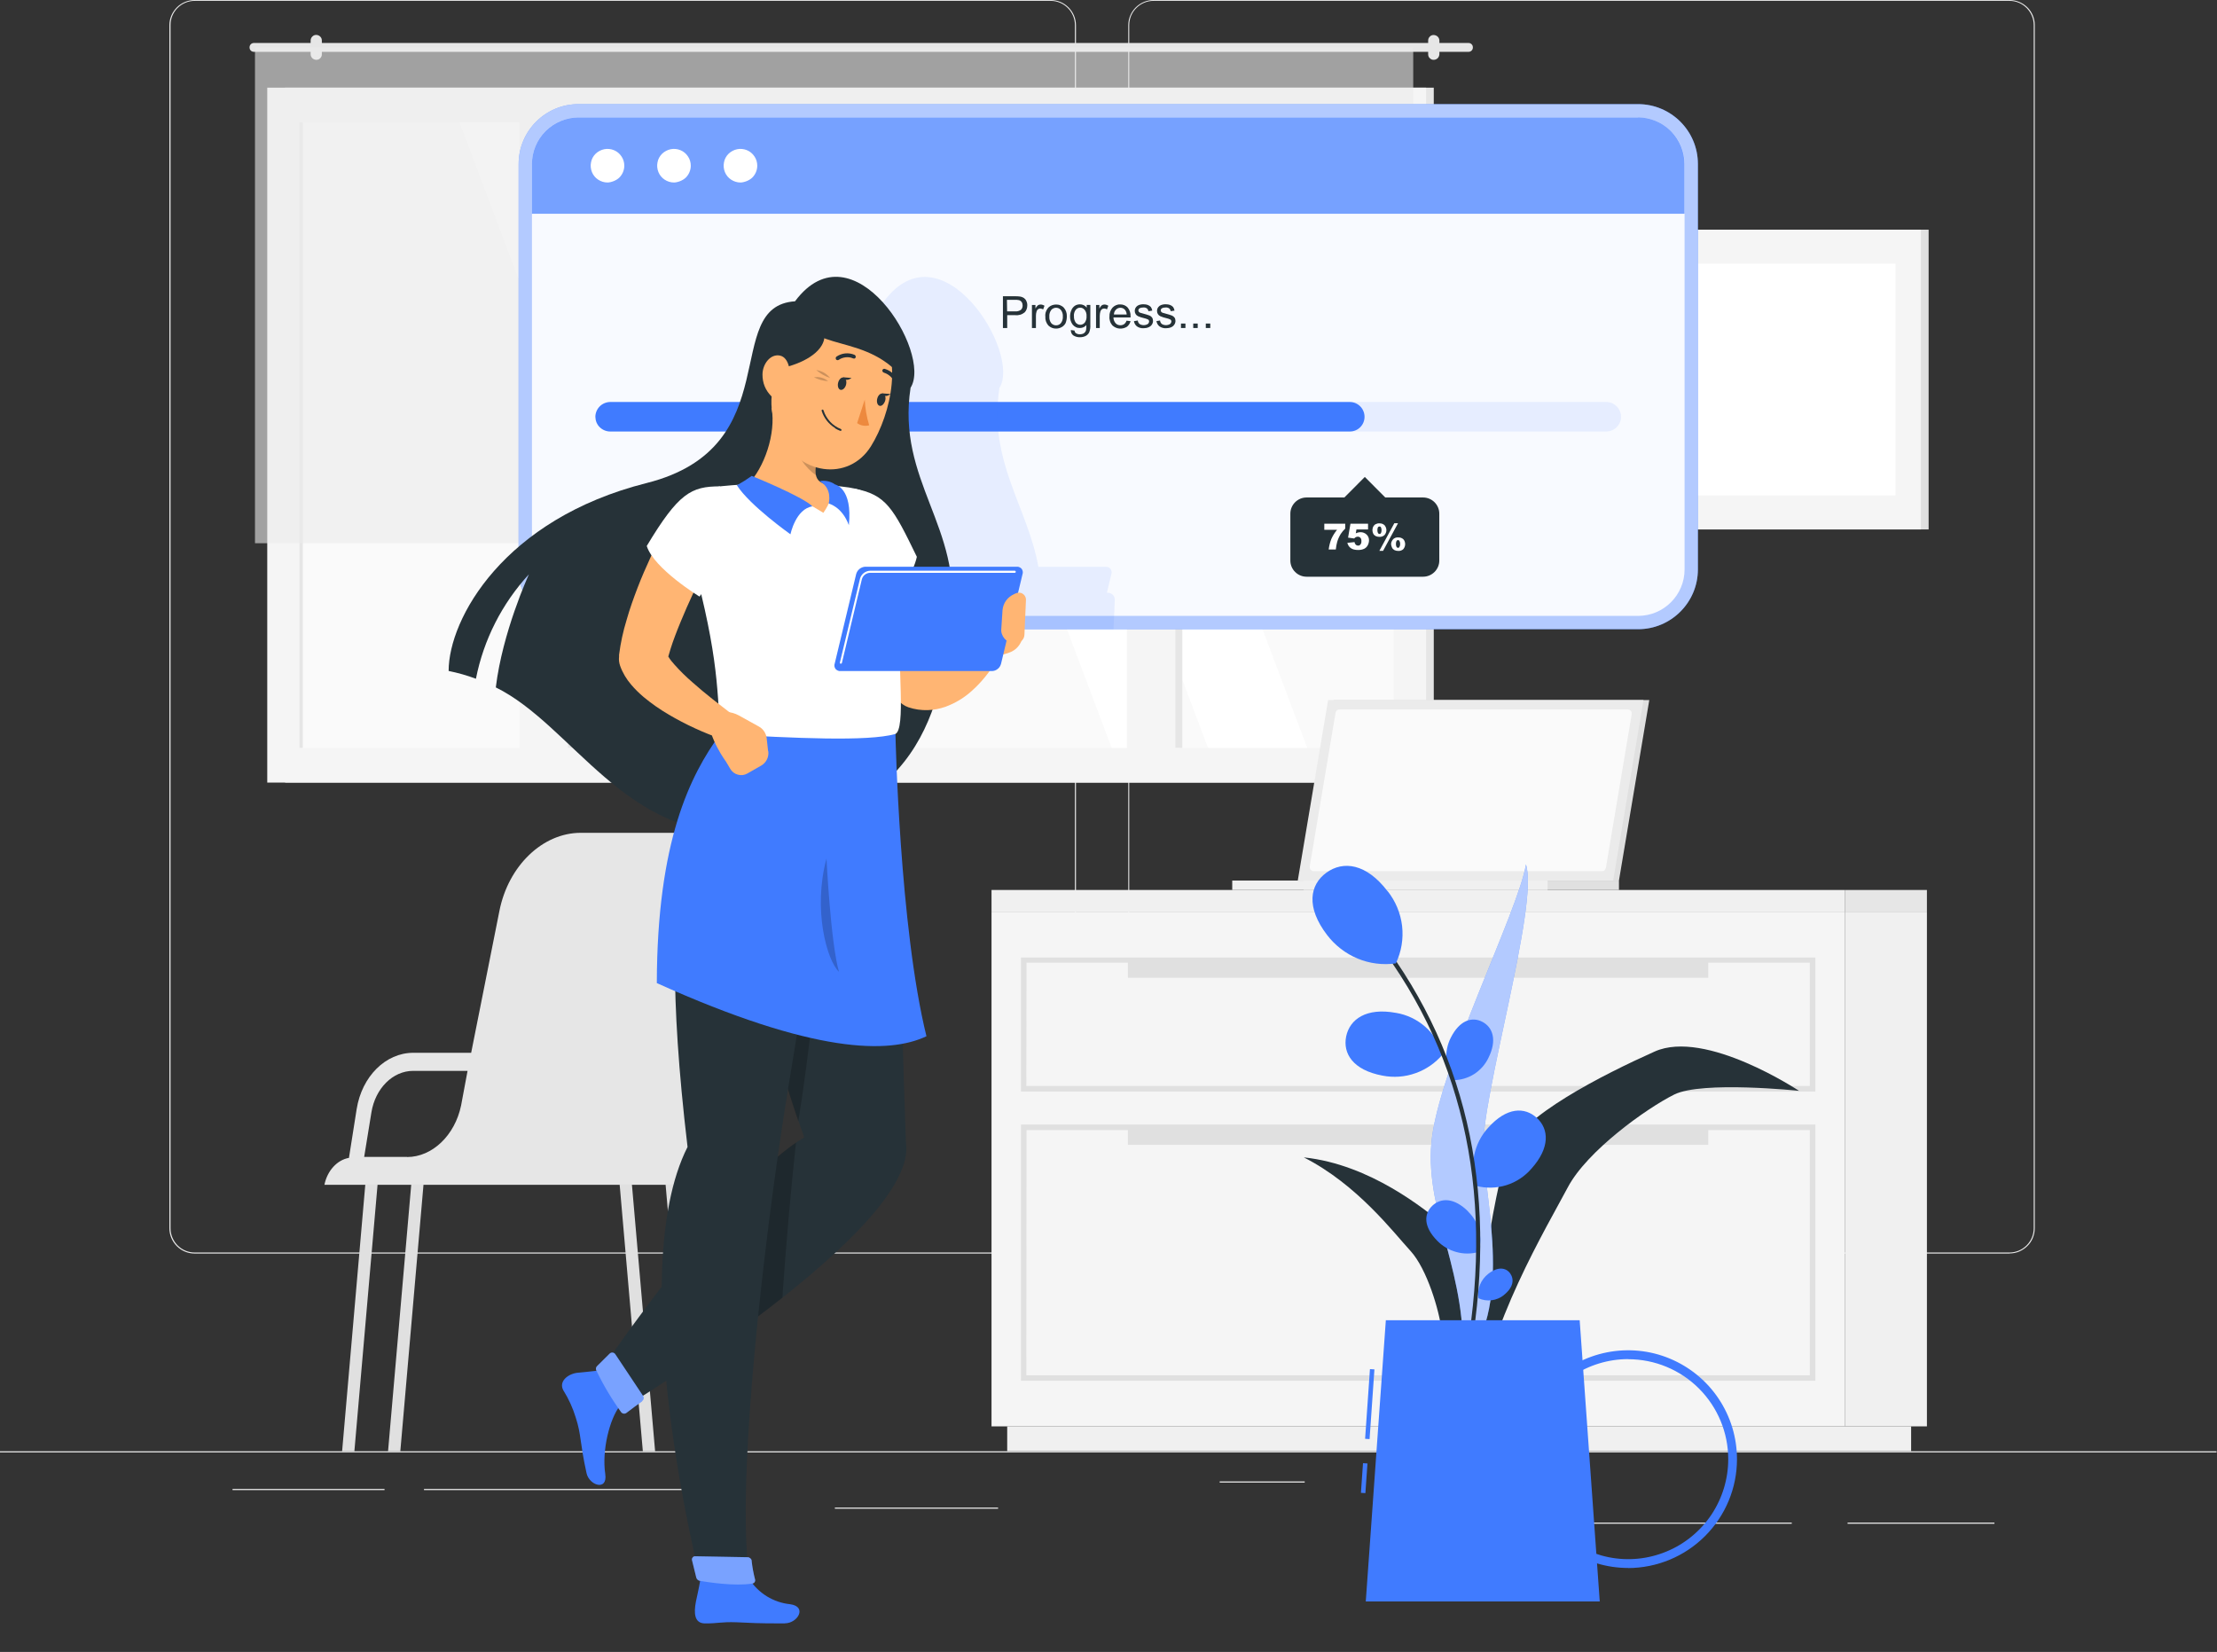 <?xml version="1.0" encoding="UTF-8"?>
<svg xmlns="http://www.w3.org/2000/svg" version="1.1" viewBox="0 0 2331 1737">
  <rect x="0" y="0" width="2331" height="1737" fill="#333333" stroke="none"/>
  <defs>
    <style>
      .cls-1 {
        fill: #e0e0e0;
      }

      .cls-2, .cls-3, .cls-4 {
        fill: #407bff;
      }

      .cls-5 {
        opacity: .2;
      }

      .cls-5, .cls-3, .cls-4, .cls-6, .cls-7, .cls-8, .cls-9 {
        isolation: isolate;
      }

      .cls-10 {
        fill: #e6e6e6;
      }

      .cls-11 {
        fill: #ffb573;
      }

      .cls-12, .cls-6 {
        fill: #ebebeb;
      }

      .cls-13 {
        fill: #ed893e;
      }

      .cls-14 {
        fill: #263238;
      }

      .cls-3 {
        opacity: .1;
      }

      .cls-4 {
        opacity: .7;
      }

      .cls-15, .cls-7, .cls-8, .cls-9 {
        fill: #fff;
      }

      .cls-16 {
        fill: #f0f0f0;
      }

      .cls-17 {
        fill: #fafafa;
      }

      .cls-6, .cls-9 {
        opacity: .6;
      }

      .cls-18 {
        fill: #f5f5f5;
      }

      .cls-7 {
        opacity: .9;
      }

      .cls-8 {
        opacity: .3;
      }
    </style>
  </defs>
  <!-- Generator: Adobe Illustrator 28.7.0, SVG Export Plug-In . SVG Version: 1.2.0 Build 136)  -->
  <g>
    <g id="Layer_1">
      <g id="background-complete">
        <path id="Vector" class="cls-12" d="M2330.5,1526H0v1.2h2330.5v-1.2Z"/>
        <path id="Vector_2" class="cls-12" d="M2097,1601h-154.4v1.2h154.4v-1.2Z"/>
        <path id="Vector_3" class="cls-12" d="M1883.9,1601h-330.1v1.2h330.1v-1.2Z"/>
        <path id="Vector_4" class="cls-12" d="M1371.8,1557.7h-89.4v1.2h89.4v-1.2Z"/>
        <path id="Vector_5" class="cls-12" d="M404.3,1565.6h-159.8v1.2h159.8v-1.2Z"/>
        <path id="Vector_6" class="cls-12" d="M736.4,1565.6h-290.6v1.2h290.6v-1.2Z"/>
        <path id="Vector_7" class="cls-12" d="M1049.4,1585.2h-171.6v1.2h171.6v-1.2Z"/>
        <path id="Vector_8" class="cls-12" d="M1104.6,1318.1H204.7c-7.1,0-13.8-2.8-18.8-7.8s-7.8-11.8-7.8-18.8V26.4c0-7,2.9-13.7,7.9-18.7C190.9,2.8,197.7,0,204.7,0h900c7.1,0,13.8,2.8,18.8,7.8,5,5,7.8,11.8,7.8,18.8v1264.9c0,3.5-.7,7-2,10.2-1.3,3.2-3.3,6.2-5.8,8.6-2.5,2.5-5.4,4.4-8.6,5.8-3.2,1.3-6.7,2-10.2,2ZM204.7.9c-6.7,0-13.2,2.7-18,7.5-4.8,4.8-7.4,11.2-7.4,18v1265.1c0,6.7,2.7,13.2,7.4,18,4.8,4.8,11.2,7.5,18,7.5h900c6.8,0,13.2-2.7,18-7.5s7.5-11.2,7.5-18V26.4c0-6.7-2.7-13.2-7.5-18-4.8-4.8-11.2-7.5-18-7.5H204.7Z"/>
        <path id="Vector_9" class="cls-12" d="M2112.9,1318.1h-900c-7,0-13.8-2.8-18.8-7.8s-7.8-11.7-7.8-18.8V26.4c0-7,2.9-13.7,7.9-18.7,5-4.9,11.7-7.7,18.7-7.7h900c7,0,13.7,2.8,18.7,7.7,5,4.9,7.8,11.6,7.8,18.6v1265.1c0,3.5-.7,6.9-2,10.2-1.3,3.2-3.3,6.2-5.8,8.6-2.5,2.5-5.4,4.4-8.6,5.8-3.2,1.3-6.7,2-10.2,2ZM1212.8.9c-6.7,0-13.2,2.7-18,7.5-4.8,4.8-7.5,11.2-7.5,18v1265.1c0,6.7,2.7,13.2,7.5,18,4.8,4.8,11.2,7.5,18,7.5h900c6.7,0,13.2-2.7,18-7.5s7.5-11.2,7.5-18V26.4c0-6.7-2.7-13.2-7.5-18-4.8-4.8-11.2-7.5-18-7.5h-900Z"/>
        <path id="Vector_10" class="cls-10" d="M1507.5,92.2H299.8v730.7h1207.7V92.2Z"/>
        <path id="Vector_11" class="cls-18" d="M1499.3,92.2H281v730.7h1218.4V92.2Z"/>
        <path id="Vector_12" class="cls-17" d="M1465.4,128.7H314.8v657.7h1150.7V128.7Z"/>
        <path id="Vector_13" class="cls-15" d="M1374.4,786.3l-247.7-657.6h-104.3l247.7,657.6h104.3Z"/>
        <path id="Vector_14" class="cls-15" d="M1240.6,786.3l-247.8-657.6h-71.8l247.8,657.6h71.8Z"/>
        <path id="Vector_15" class="cls-15" d="M802.8,786.3l-247.8-657.6h-71.8l247.7,657.6h71.9Z"/>
        <path id="Vector_16" class="cls-10" d="M604.5,128.7h-40.4v657.7h40.4V128.7Z"/>
        <path id="Vector_17" class="cls-10" d="M1243.1,128.7h-40.4v657.7h40.4V128.7Z"/>
        <path id="Vector_18" class="cls-18" d="M597.2,101.6h-51v708h51V101.6Z"/>
        <path id="Vector_19" class="cls-18" d="M1235.8,101.5h-51v708h51V101.5Z"/>
        <path id="Vector_20" class="cls-10" d="M318.4,128.7h-3.6v657.7h3.6V128.7Z"/>
        <path id="Vector_21" class="cls-10" d="M1544.1,45.2H266.9c-2.5,0-4.5,2-4.5,4.5v.3c0,2.5,2,4.5,4.5,4.5h1277.2c2.5,0,4.5-2,4.5-4.5v-.3c0-2.5-2-4.5-4.5-4.5Z"/>
        <path id="Vector_22" class="cls-10" d="M1507.5,62.9c1.6,0,3-.7,4.1-1.7,1.1-1.1,1.7-2.6,1.8-4.1v-14.3c0-1.6-.6-3.1-1.7-4.2-1.1-1.1-2.6-1.7-4.2-1.8-.8,0-1.5.1-2.3.4-.7.3-1.4.7-1.9,1.3-.5.5-1,1.2-1.3,1.9-.3.7-.4,1.5-.4,2.3v14.3c0,.8.1,1.5.4,2.3.3.7.7,1.4,1.3,1.9.6.5,1.2,1,1.9,1.3.7.3,1.5.4,2.3.4h0Z"/>
        <path id="Vector_23" class="cls-10" d="M332.5,62.9c.8,0,1.5-.1,2.3-.4.7-.3,1.4-.7,1.9-1.3.5-.5,1-1.2,1.3-1.9.3-.7.4-1.5.4-2.3v-14.3c0-.8-.1-1.5-.4-2.3-.3-.7-.7-1.4-1.3-1.9-.5-.6-1.2-1-1.9-1.3s-1.5-.5-2.3-.5c-1.6,0-3.1.6-4.2,1.8-1.1,1.1-1.7,2.6-1.7,4.2v14.3c0,1.5.6,3,1.7,4.1,1.1,1.1,2.6,1.7,4.1,1.8Z"/>
        <path id="Vector_24" class="cls-6" d="M1485.9,49.8H268.1v521.4h1217.8V49.8Z"/>
        <path id="Vector_25" class="cls-1" d="M2027.8,241.5h-308.3v315.2h308.3V241.5Z"/>
        <path id="Vector_26" class="cls-18" d="M2019.7,241.5h-318.8v315.2h318.8V241.5Z"/>
        <path id="Vector_27" class="cls-15" d="M1993,277.2h-265.3v243.7h265.3v-243.7Z"/>
        <path id="Vector_28" class="cls-16" d="M2026,958.6h-86.3v541.2h86.3v-541.2Z"/>
        <path id="Vector_29" class="cls-16" d="M2009.4,1499.8h-950.4v26.1h950.4v-26.1Z"/>
        <path id="Vector_30" class="cls-18" d="M1939.7,958.6h-897.2v541.2h897.2v-541.2Z"/>
        <path id="Vector_31" class="cls-10" d="M2026,935.8h-86.3v22.8h86.3v-22.8Z"/>
        <path id="Vector_32" class="cls-16" d="M1939.7,935.8h-897.2v22.8h897.2v-22.8Z"/>
        <path id="Vector_33" class="cls-1" d="M1908.7,1147.8h-835.2v-141h835.2v141ZM1079.1,1141.9h823.8v-129.6h-823.6l-.2,129.6Z"/>
        <path id="Vector_34" class="cls-1" d="M1908.7,1451.9h-835.2v-269.5h835.2v269.5ZM1079.1,1446.1h823.8v-257.8h-823.6l-.2,257.8Z"/>
        <path id="Vector_35" class="cls-1" d="M1796.1,1009.5h-610.2v18.6h610.2v-18.6Z"/>
        <path id="Vector_36" class="cls-1" d="M1796.1,1185.3h-610.2v18.5h610.2v-18.5Z"/>
        <path id="Vector_37" class="cls-1" d="M1702.2,925.9h-331.6v9.9h331.6v-9.9Z"/>
        <path id="Vector_38" class="cls-1" d="M1702.2,925.9h-331.6l31.9-189.8h331.6l-31.9,189.8Z"/>
        <path id="Vector_39" class="cls-12" d="M1696.1,925.9h-331.6l31.9-189.8h331.6l-31.9,189.8Z"/>
        <path id="Vector_40" class="cls-17" d="M1377.1,911l27.1-161.4c.2-1,.7-1.9,1.4-2.6.8-.7,1.8-1,2.8-1h303c.6,0,1.1,0,1.6.3.5.2,1,.5,1.4.9.4.4.7.8.9,1.4.2.5.3,1.1.3,1.6,0,.3,0,.5,0,.8l-27.1,161.4c-.2,1-.7,1.9-1.4,2.6-.8.7-1.7,1-2.8,1h-303c-.6,0-1.1,0-1.6-.3s-1-.5-1.4-.9c-.4-.4-.7-.8-.9-1.4-.2-.5-.3-1.1-.3-1.6,0-.3,0-.5,0-.8Z"/>
        <path id="Vector_41" class="cls-16" d="M1627.2,925.9h-331.6v9.9h331.6v-9.9Z"/>
        <path id="Vector_42" class="cls-10" d="M788,875.7h-177.4c-40,0-76.1,34.6-85.5,82.1l-29.7,149.2h-60.9c-29,0-54,24.8-59.5,59.2l-8.1,51.3c-12.3,2.1-22.8,13.4-25.8,28.3h366.4c39.9,0,76-34.6,85.4-82l42.6-214.4c7.5-38.6-15.1-73.7-47.4-73.7ZM428,1216.5h-45.1l7.6-46.8c4.1-25.3,22.5-43.7,43.9-43.7h57.2l-6.8,36.4c-6.5,31.4-30.3,54.2-56.8,54.2Z"/>
        <path id="Vector_43" class="cls-1" d="M699.8,1245.4h12.9l24.4,280.6h-12.9l-24.4-280.6Z"/>
        <path id="Vector_44" class="cls-1" d="M651.5,1245.4h12.9l24.4,280.6h-12.9l-24.4-280.6Z"/>
        <path id="Vector_45" class="cls-1" d="M397,1245.4h-12.9l-24.4,280.6h12.9l24.4-280.6Z"/>
        <path id="Vector_46" class="cls-1" d="M445.3,1245.4h-12.9l-24.4,280.6h12.9l24.4-280.6Z"/>
      </g>
      <g id="progress-indicator">
        <path id="Vector_47" class="cls-2" d="M1722.3,109.5H608.2c-34.7,0-62.9,28.2-62.9,62.9v426.3c0,34.7,28.2,62.9,62.9,62.9h1114.1c34.7,0,62.9-28.2,62.9-62.9V172.4c0-34.7-28.2-62.9-62.9-62.9Z"/>
        <path id="Vector_48" class="cls-9" d="M1722.3,109.5H608.2c-34.7,0-62.9,28.2-62.9,62.9v426.3c0,34.7,28.2,62.9,62.9,62.9h1114.1c34.7,0,62.9-28.2,62.9-62.9V172.4c0-34.7-28.2-62.9-62.9-62.9Z"/>
        <path id="Vector_49" class="cls-7" d="M1722.3,123.5H608.2c-27,0-48.9,21.9-48.9,48.9v426.3c0,27,21.9,48.9,48.9,48.9h1114.1c27,0,48.9-21.9,48.9-48.9V172.4c0-27-21.9-48.9-48.9-48.9Z"/>
        <path id="Vector_50" class="cls-14" d="M1054.5,344.9v-33.4h12.8c1.7,0,3.4,0,5.1.3,1.5.2,2.9.8,4.1,1.5,1.1.8,2.1,1.9,2.6,3.2.7,1.4,1.1,3,1,4.7,0,2.7-.9,5.3-2.7,7.2-1.4,1.1-2.9,2-4.6,2.5-1.7.5-3.5.7-5.2.5h-8.6v13.5h-4.6ZM1058.9,327.4h8.4c2.2.2,4.3-.4,6.1-1.6.6-.6,1.1-1.3,1.4-2.1.3-.8.4-1.7.4-2.5,0-1.3-.3-2.5-1-3.6-.7-1-1.7-1.7-2.8-2-1.4-.3-2.8-.4-4.2-.3h-8.5l.2,12.1Z"/>
        <path id="Vector_51" class="cls-14" d="M1085,344.9v-24.2h3.7v3.7c.6-1.3,1.5-2.5,2.6-3.4.8-.5,1.7-.8,2.7-.8,1.5,0,3,.5,4.2,1.3l-1.4,3.8c-.9-.5-2-.8-3-.9-.9,0-1.7.3-2.4.8-.8.6-1.3,1.3-1.5,2.2-.5,1.5-.7,3.1-.7,4.7v12.8h-4.1Z"/>
        <path id="Vector_52" class="cls-14" d="M1099.1,332.9c-.2-1.8,0-3.7.7-5.4.6-1.7,1.7-3.3,3-4.6,2.1-1.8,4.8-2.7,7.6-2.7,1.5,0,3,.2,4.4.8,1.4.6,2.7,1.4,3.7,2.5,2.2,2.5,3.3,5.7,3.2,9,0,2.5-.4,5-1.4,7.4-.9,1.7-2.4,3.2-4.1,4.1-1.8,1-3.8,1.5-5.8,1.5-1.5,0-3-.2-4.4-.8-1.4-.6-2.7-1.4-3.8-2.5-2.2-2.6-3.4-6-3.1-9.4ZM1103.3,332.9c-.2,2.5.5,4.9,2,6.9.6.7,1.4,1.3,2.3,1.7.9.4,1.8.6,2.8.6,1,0,1.9-.2,2.8-.6s1.7-1,2.3-1.8c1.5-2,2.2-4.5,2-7,.2-2.4-.6-4.9-2.1-6.8-.6-.7-1.4-1.3-2.2-1.7-.9-.4-1.8-.6-2.8-.6-1,0-1.9.2-2.8.6-.9.4-1.7,1-2.3,1.7-1.5,2-2.2,4.5-2,6.9Z"/>
        <path id="Vector_53" class="cls-14" d="M1125.8,347l4,.6c0,.5.2,1,.4,1.5.2.5.6.9,1,1.2,1.2.8,2.7,1.3,4.2,1.2,1.5,0,3.1-.3,4.4-1.2,1-.8,1.8-1.9,2.1-3.2.3-1.7.4-3.5.3-5.3-.8,1-1.8,1.8-3,2.3-1.2.5-2.4.8-3.7.8-1.5,0-3-.2-4.3-.9-1.3-.6-2.5-1.6-3.4-2.7-1.8-2.5-2.8-5.5-2.7-8.6,0-2.2.4-4.4,1.3-6.4.7-1.9,2-3.5,3.6-4.7,1.6-1.1,3.6-1.6,5.5-1.6,1.4,0,2.7.3,4,.9,1.2.6,2.3,1.5,3.1,2.6v-2.9h3.8v20.9c.2,2.7-.2,5.4-1.2,8-.8,1.6-2.1,2.9-3.6,3.7-1.9,1-4,1.4-6.1,1.4-2.5.1-4.9-.6-7-1.9-.9-.7-1.6-1.5-2-2.5-.4-1-.7-2.1-.6-3.2ZM1129.2,332.4c-.2,2.5.5,4.9,1.9,6.9.6.7,1.3,1.2,2.1,1.6.8.4,1.7.6,2.6.6.9,0,1.8-.2,2.6-.6.8-.4,1.5-.9,2.1-1.6,1.4-2,2.1-4.4,1.9-6.8.2-2.4-.5-4.8-2-6.7-.6-.7-1.3-1.3-2.1-1.7-.8-.4-1.7-.6-2.6-.6s-1.8.2-2.6.6c-.8.4-1.5,1-2.1,1.7-1.4,1.9-2,4.2-1.9,6.5Z"/>
        <path id="Vector_54" class="cls-14" d="M1152.4,344.9v-24.2h3.5v3.7c.6-1.3,1.5-2.5,2.6-3.4.8-.5,1.7-.8,2.6-.8,1.5,0,3,.5,4.2,1.3l-1.4,3.8c-.9-.6-1.9-.9-3-.9-.9,0-1.7.3-2.4.8-.7.6-1.3,1.4-1.5,2.2-.4,1.5-.7,3.1-.7,4.7v12.8h-3.9Z"/>
        <path id="Vector_55" class="cls-14" d="M1184.5,337.2l4.2.5c-.6,2.3-1.9,4.3-3.7,5.8-2.3,1.5-5.1,2.2-7.9,2-2.8-.2-5.4-1.4-7.5-3.3-1.1-1.3-2-2.8-2.5-4.4-.5-1.6-.8-3.3-.6-5-.2-3.4,1-6.7,3.2-9.3,1-1.1,2.3-2,3.7-2.6,1.4-.6,2.9-.9,4.4-.8,1.5,0,2.9.2,4.3.8,1.4.6,2.6,1.4,3.6,2.5,2.1,2.6,3.2,5.9,3,9.3v1.1h-18c0,2.2.8,4.4,2.3,6.1.6.7,1.4,1.2,2.3,1.6.9.4,1.8.5,2.8.5,1.4,0,2.7-.4,3.9-1.2,1.2-1,2.1-2.3,2.5-3.7ZM1171.1,330.7h13.5c0-1.7-.6-3.3-1.6-4.7-.6-.8-1.4-1.4-2.2-1.8-.9-.4-1.8-.6-2.8-.6-.9,0-1.7.1-2.5.5-.8.3-1.5.8-2.1,1.4-1.4,1.4-2.2,3.2-2.2,5.2Z"/>
        <path id="Vector_56" class="cls-14" d="M1192.3,337.7l4-.7c.1,1.4.8,2.8,1.9,3.7,1.3.8,2.8,1.2,4.3,1.2s3-.4,4.3-1.2c.4-.3.8-.7,1-1.2.2-.5.4-1,.4-1.5,0-.4-.1-.9-.3-1.2-.2-.4-.5-.7-.9-.9-1.3-.6-2.7-1.1-4.2-1.4-2.1-.5-4.2-1.1-6.2-2-1.1-.5-2-1.3-2.6-2.3-.6-1-.9-2.1-.9-3.3,0-1,.3-2.1.7-3,.5-.9,1.2-1.7,2-2.3.8-.5,1.7-1,2.6-1.2,1.2-.3,2.3-.5,3.5-.5,1.7,0,3.4.2,5,.8,1.2.4,2.3,1.2,3.2,2.2.7,1.1,1.2,2.4,1.4,3.7l-4,.6c-.2-1.1-.7-2.2-1.6-2.9-1.1-.8-2.4-1.1-3.7-1-1.4,0-2.8.2-4.1.9-.3.2-.7.6-.9,1s-.3.8-.3,1.2c0,.5.2,1,.5,1.4.4.5.9.9,1.6,1.1.4,0,1.6.5,3.6,1,2.1.5,4.1,1.2,6.1,1.9,1.1.5,2,1.2,2.6,2.1.7,1,1,2.3,1,3.5,0,1.4-.4,2.7-1.2,3.9-.8,1.3-2.1,2.2-3.5,2.8-1.6.7-3.4,1-5.1,1-2.5.2-5.1-.5-7.2-2-1.7-1.4-2.8-3.4-3.1-5.6Z"/>
        <path id="Vector_57" class="cls-14" d="M1215.6,337.7l4.1-.7c.1,1.4.8,2.8,1.9,3.7,1.3.8,2.8,1.2,4.3,1.2s3-.4,4.3-1.2c.4-.3.7-.7,1-1.2.2-.5.4-1,.4-1.5,0-.4-.1-.9-.3-1.2-.2-.4-.5-.7-.9-.9-1.3-.6-2.7-1.1-4.2-1.4-2.1-.5-4.2-1.1-6.2-2-1.1-.5-2-1.3-2.6-2.3-.6-1-.9-2.1-.9-3.3,0-1,.2-2.1.7-3,.5-.9,1.2-1.7,2-2.3.8-.5,1.7-1,2.6-1.2,1.2-.3,2.3-.5,3.5-.5,1.7,0,3.4.2,5,.8,1.2.4,2.3,1.2,3.2,2.2.7,1.1,1.2,2.4,1.4,3.7l-4,.6c-.2-1.1-.7-2.2-1.6-2.9-1.1-.8-2.4-1.1-3.7-1-1.4,0-2.8.2-4,.9-.4.2-.7.6-.9,1-.2.4-.3.8-.3,1.2,0,.5.2,1,.5,1.4.4.5,1,.9,1.6,1.1.4,0,1.6.5,3.6,1,2.1.5,4.1,1.2,6.1,1.9,1.1.5,2,1.2,2.7,2.1.7,1,1,2.3,1,3.5,0,1.4-.4,2.7-1.2,3.9-.8,1.3-2,2.2-3.4,2.8-1.6.7-3.4,1-5.1,1-2.5.2-5.1-.5-7.2-2-1.7-1.4-2.8-3.4-3.1-5.6Z"/>
        <path id="Vector_58" class="cls-14" d="M1241.7,344.9v-4.7h4.7v4.7h-4.7Z"/>
        <path id="Vector_59" class="cls-14" d="M1254.6,344.9v-4.7h4.7v4.7h-4.7Z"/>
        <path id="Vector_60" class="cls-14" d="M1267.8,344.9v-4.7h4.7v4.7h-4.7Z"/>
        <path id="Vector_61" class="cls-4" d="M1722.3,123.5H608.3c-13,0-25.4,5.2-34.6,14.3-9.2,9.2-14.4,21.6-14.4,34.6v52.4h1211.8v-52.4c0-13-5.2-25.4-14.3-34.6-9.2-9.2-21.6-14.3-34.6-14.4Z"/>
        <path id="Vector_62" class="cls-15" d="M656.4,174.2c0-3.5-1-6.9-3-9.8-1.9-2.9-4.7-5.2-7.9-6.5-3.2-1.3-6.8-1.7-10.2-1-3.4.7-6.6,2.4-9.1,4.8-2.5,2.5-4.2,5.6-4.8,9.1-.7,3.4-.3,7,1,10.2,1.3,3.2,3.6,6,6.5,7.9,2.9,1.9,6.3,3,9.8,3s9.2-1.9,12.5-5.2c3.3-3.3,5.2-7.8,5.2-12.5Z"/>
        <path id="Vector_63" class="cls-15" d="M726.3,174.2c0-3.5-1-6.9-3-9.8-1.9-2.9-4.7-5.2-7.9-6.5-3.2-1.3-6.8-1.7-10.2-1-3.4.7-6.6,2.4-9.1,4.8-2.5,2.5-4.2,5.6-4.8,9.1-.7,3.4-.3,7,1,10.2,1.3,3.2,3.6,6,6.5,7.9,2.9,1.9,6.3,3,9.8,3s9.2-1.9,12.5-5.2c3.3-3.3,5.2-7.8,5.2-12.5Z"/>
        <path id="Vector_64" class="cls-15" d="M796.2,174.2c0-3.5-1-6.9-3-9.8-1.9-2.9-4.7-5.2-7.9-6.5-3.2-1.3-6.8-1.7-10.2-1-3.4.7-6.6,2.4-9.1,4.8-2.5,2.5-4.2,5.6-4.8,9.1-.7,3.4-.3,7,1,10.2,1.3,3.2,3.6,6,6.5,7.9,2.9,1.9,6.3,3,9.8,3s9.2-1.9,12.5-5.2c3.3-3.3,5.2-7.8,5.2-12.5Z"/>
        <path id="Vector_65" class="cls-3" d="M1688.8,453.7H641.6c-4.1,0-8-1.6-11-4.5s-4.5-6.8-4.6-10.9c0-4.1,1.7-8.1,4.6-11,2.9-2.9,6.8-4.5,11-4.6h1047.2c4.1,0,8.1,1.7,11,4.6,2.9,2.9,4.5,6.8,4.6,11,0,4.1-1.7,8-4.6,10.9-2.9,2.9-6.9,4.5-11,4.5Z"/>
        <path id="Vector_66" class="cls-2" d="M1419.3,453.7h-777.7c-4.1,0-8-1.6-11-4.5s-4.5-6.8-4.6-10.9c0-4.1,1.7-8.1,4.6-11,2.9-2.9,6.8-4.5,11-4.6h777.7c4.1,0,8,1.7,10.9,4.6,2.9,2.9,4.5,6.9,4.5,11s-1.6,8-4.5,10.9c-2.9,2.9-6.8,4.5-10.9,4.5Z"/>
      </g>
      <g id="percentage">
        <path id="Vector_67" class="cls-14" d="M1496.2,523.1h-39.7l-21.5-21.6-21.5,21.6h-39.8c-4.5,0-8.8,1.8-12,5-3.2,3.2-5,7.5-5,12v49.3c0,4.5,1.8,8.8,5,12,3.2,3.2,7.5,5,12,5h122.6c4.5,0,8.8-1.8,12-5,3.2-3.2,5-7.5,5-12v-49.3c0-4.5-1.8-8.8-5-12-3.2-3.2-7.5-5-12-5Z"/>
        <path id="Vector_68" class="cls-15" d="M1392.4,550.7h22v5.1c-1.8,1.7-3.3,3.5-4.7,5.6-1.6,2.6-2.8,5.3-3.7,8.2-.8,2.7-1.2,5.5-1.5,8.2h-7.5c.5-3.8,1.4-7.5,2.8-11.1,1.6-3.5,3.6-6.7,6-9.6h-13.4v-6.3Z"/>
        <path id="Vector_69" class="cls-15" d="M1420.6,550.7h17.8v6h-12.2l-.7,4.1c.8-.4,1.7-.7,2.5-.9.8-.2,1.6-.3,2.4-.3,1.2,0,2.4.1,3.5.6,1.1.4,2.2,1.1,3,1.9.8.8,1.5,1.7,1.9,2.8.4,1.1.7,2.2.6,3.3,0,1.8-.5,3.5-1.3,5.1-.8,1.6-2.1,2.9-3.7,3.7-1.9.9-4,1.3-6.2,1.3-1.6,0-3.1-.1-4.7-.5-1.2-.3-2.3-.8-3.3-1.5-.8-.6-1.6-1.4-2.2-2.3-.6-1-1.1-2.1-1.4-3.2l7.6-.8c.1,1.1.6,2,1.3,2.8.7.6,1.5.9,2.4.9.5,0,1,0,1.4-.3.4-.2.8-.5,1.1-.9.8-1,1.1-2.3,1-3.5.1-1.3-.2-2.5-1-3.5-.4-.4-.8-.7-1.3-.9-.5-.2-1-.3-1.5-.3-.7,0-1.4.2-2.1.5-.6.4-1.2.8-1.7,1.4l-6.4-.9,2.5-14.6Z"/>
        <path id="Vector_70" class="cls-15" d="M1443,557.4c0-1.2.3-2.5.8-3.6.6-1.1,1.4-2,2.5-2.6,1.2-.6,2.6-1,4-.9,1,0,2,.1,2.9.4.9.3,1.8.9,2.5,1.5,1.2,1.4,2,3.3,2,5.2s-.7,3.7-2,5.2c-.7.7-1.6,1.2-2.5,1.5-.9.3-1.9.5-2.9.4-1.4,0-2.8-.3-4-.9-1.1-.6-2-1.5-2.5-2.6-.5-1.1-.8-2.3-.8-3.6ZM1448.2,557.4c0,1.2.2,2.3.8,3.3.1.2.3.3.5.5.2.1.4.2.7.2.2,0,.5,0,.7,0,.2,0,.4-.2.6-.3.1,0,.2-.2.3-.3.6-1,.8-2.2.8-3.3,0-1.2-.2-2.3-.8-3.4-.2-.2-.4-.3-.6-.4-.2,0-.5-.1-.7-.1s-.5,0-.7.1c-.2,0-.4.2-.6.4h-.2c-.6,1-.8,2.2-.8,3.4h0ZM1466,550.2h3.9l-15.7,29h-3.9l15.7-29ZM1462.6,572c0-1.2.4-2.3,1-3.4.6-1.1,1.4-2,2.5-2.6,1.2-.7,2.6-1,4-.9,1,0,2,.1,2.9.4.9.3,1.8.9,2.5,1.5,1.3,1.4,1.9,3.3,1.9,5.2s-.7,3.7-1.9,5.2c-.7.7-1.6,1.2-2.5,1.5-.9.3-1.9.5-2.9.4-1.4,0-2.8-.3-4-.9-1.1-.6-2-1.5-2.5-2.6-.6-1.2-.9-2.5-1-3.8h0ZM1467.7,572c0,1.2.2,2.3.8,3.3.1.2.3.3.5.5.2.1.4.2.6.2.2,0,.5,0,.7,0,.2,0,.4-.2.6-.3.2,0,.3-.2.4-.4.6-1,.9-2.2.8-3.3.1-1.2-.2-2.3-.8-3.4-.2-.2-.4-.4-.6-.5-.2-.1-.5-.2-.8-.2-.3,0-.5,0-.8.2-.2.1-.4.3-.6.5-.6,1-.8,2.2-.8,3.4h0Z"/>
      </g>
      <g id="character">
        <path id="Vector_71" class="cls-3" d="M1163.8,623.3l4.7-19.6c.2-.7.3-1.5.3-2.3,0-.8-.3-1.5-.6-2.2-.3-.7-.8-1.3-1.4-1.8-.6-.5-1.3-.9-2-1.1-.7-.2-1.4-.3-2.1-.3h-70.9c-11.6-63.8-52.8-110.6-41-188.1,23.3-36.6-60.6-172.8-121.5-90.9-78.9,5.2-5.9,153.2-156,191.1-110.4,28-171,91.9-195.3,145.7,9.3,5.2,19.7,7.9,30.3,7.9h2.8c9.5-21.2,22.5-40.6,38.4-57.6-8.3,18.7-15.4,38-21.3,57.6h542.6l1.3-30.4c0-1,0-1.9-.3-2.9-.3-.9-.8-1.8-1.4-2.5-.6-.7-1.4-1.4-2.2-1.8-.8-.4-1.8-.7-2.8-.8-.5,0-1,0-1.5,0Z"/>
        <path id="Vector_72" class="cls-14" d="M1000,650.8c-9.3,70.8-19.9,210.6-213.8,224.4-128.1,9.1-184.2-112.7-264.9-152.4,7.1-58.2,33.8-116.5,34.8-118.9-28.3,30.8-47.6,68.7-55.7,109.8-9.3-3.5-18.9-6.2-28.7-8.2,0-54.8,58-159.8,208.2-197.6,150.2-37.8,77.1-185.9,156-191.1,61-81.8,144.8,54.3,121.5,90.9-15,97.9,54.9,146.8,42.5,243Z"/>
        <path id="Vector_73" class="cls-11" d="M1073.3,653.5c-.4-2.5-1.4-4.8-3-6.8-1.6-1.9-3.7-3.4-6-4.3-2.4-.9-4.9-1.1-7.4-.6-2.5.5-4.8,1.6-6.7,3.2l-23.3,19.8c-1.3,1.8-2.2,3.8-2.6,6-.4,2.2-.3,4.4.4,6.5l4.2,13.6c10.9.7,21.9-.9,32.2-4.7,4.7-1.6,8.7-4.8,11.3-9.1,2.6-4.3,3.5-9.3,2.7-14.2l-1.7-9.4Z"/>
        <path id="Vector_74" class="cls-11" d="M941.5,572c.9,5.1,2.2,11.4,3.4,17.2,1.2,5.8,2.6,11.8,4,17.7,2.8,11.8,6,23.3,9.3,35,3.3,11.7,7.5,22.6,11.8,33.5,4.4,10.5,9.4,20.7,15.1,30.5l-12-9.6c2.5,1.6,5.5,2.2,8.4,1.7,5.4-.8,10.7-2.7,15.4-5.4,6.1-3.3,11.9-7,17.4-11.3,5.7-4.3,11.7-9.3,16.9-14l1.1-.9c2.4-2.1,5.5-3.3,8.7-3.4,3.2,0,6.3.9,8.9,2.8,2.5,1.9,4.3,4.7,5.1,7.8.8,3.1.4,6.4-.9,9.3-3.9,8.2-8.6,16-14,23.3-5.5,7.5-11.7,14.4-18.7,20.6-8,7.2-17.3,12.7-27.4,16.4-6,2.1-12.3,3.3-18.6,3.5-6.9.2-13.8-.8-20.3-3-4.4-1.5-8.3-4.3-11-8.2l-1-1.4c-8.2-11.6-15.5-23.9-21.7-36.7-6-12.4-11.2-25.1-15.8-38.1-4.5-12.8-8.4-25.8-11.6-38.9-1.6-6.5-3.1-13.1-4.7-19.7-1.5-6.6-2.4-13-3.5-20.5-.9-7.2,1.1-14.4,5.4-20.2,4.3-5.8,10.8-9.7,17.9-10.8s14.5.5,20.4,4.6c5.9,4.1,10,10.4,11.5,17.5l.5.7Z"/>
        <path id="Vector_75" class="cls-2" d="M616.7,1549c-7.2-32.6-5.4-40.3-11.3-58.3-3.1-10.2-7.5-19.9-13.1-28.8-5.1-9.3,4.7-17.1,14.4-18.4,7.6-.9,15.6-1.3,24.9-2.8l20.1,37.6c-10.6,13.5-19.1,46.6-15.3,71.7,2.6,18.1-16.8,12.1-19.7-1Z"/>
        <path id="Vector_76" class="cls-14" d="M941.5,771.7s5.3,276.3,11,429.3c14.8,90.6-296.6,279.2-296.6,279.2-6.7,3.2-24.3-31.4-24.1-39.4,0,0,134-197.3,213.8-244.9-88.6-244.5-64.3-424.1-64.3-424.1h160.3Z"/>
        <path id="Vector_77" class="cls-5" d="M781,771.7h101.1s-20.2,270.1-42.7,407.2c-81.2-235.7-58.4-407.2-58.4-407.2Z"/>
        <path id="Vector_78" class="cls-5" d="M718.5,1323.7c38.4-47.9,82.7-97.9,118.4-122.3-5.1,47.4-10.3,104.5-14.3,163.1-33.5,26.5-68.3,51.3-97.4,70.9-4.8-37-7.1-74.4-6.7-111.7Z"/>
        <path id="Vector_79" class="cls-2" d="M675.2,1473.4c-4.1,2.9-11.3,8.2-16.5,12.2-.4.3-.9.6-1.4.7-.5.1-1,.2-1.5.1-.5,0-1-.2-1.5-.5-.5-.3-.9-.6-1.2-1-10-13.8-18.7-28.4-26.1-43.8-.4-.8-.5-1.6-.4-2.5.1-.8.6-1.6,1.2-2.2l13.1-13c.8-.8,1.8-1.2,2.8-1.2s2.1.4,2.8,1.2l.4.5,29.1,43.7c.3.4.5.9.7,1.4.1.5.1,1.1,0,1.6,0,.5-.3,1-.6,1.5-.3.5-.7.8-1.1,1.1Z"/>
        <path id="Vector_80" class="cls-8" d="M675.2,1473.4c-4.1,2.9-11.3,8.2-16.5,12.2-.4.3-.9.6-1.4.7-.5.1-1,.2-1.5.1-.5,0-1-.2-1.5-.5-.5-.3-.9-.6-1.2-1-10-13.8-18.7-28.4-26.1-43.8-.4-.8-.5-1.6-.4-2.5.1-.8.6-1.6,1.2-2.2l13.1-13c.8-.8,1.8-1.2,2.8-1.2s2.1.4,2.8,1.2l.4.5,29.1,43.7c.3.4.5.9.7,1.4.1.5.1,1.1,0,1.6,0,.5-.3,1-.6,1.5-.3.5-.7.8-1.1,1.1Z"/>
        <path id="Vector_81" class="cls-2" d="M825.3,1707c-34,0-31.6-.5-50.9-1.2-16.4-.6-20.2,1.4-33.4,1.2-11-.2-11.6-10.8-9.3-22.9,1.2-6.1,3.1-13.5,4.7-23.3h51.7c4.7,7.2,11,13.3,18.3,17.8,7.4,4.5,15.6,7.3,24.2,8.2,18.5,2.4,8.2,20.1-5.4,20.1Z"/>
        <path id="Vector_82" class="cls-14" d="M893.2,771.7s-53.5,294.6-73.1,428.1c-20.6,140.2-46,367.8-32,461-7.5,4.7-35.6,4.9-51.7,0,0,0-81.8-319.8-13.5-454.8-38.9-328.2,18.6-345.2,34.5-434.3h135.8Z"/>
        <path id="Vector_83" class="cls-2" d="M790.3,1641.3c.7,6.5,1.9,12.9,3.5,19.2.2.5.2,1,.2,1.4,0,.5-.2,1-.4,1.4-.2.4-.5.8-.9,1.1s-.8.5-1.3.7c-.2,0-.3,0-.5,0-18.6,3-46.6-1.4-55.3-2.9-.8-.2-1.6-.6-2.2-1.2-.6-.6-1.1-1.3-1.3-2.1l-4.4-17.9c-.2-.5-.2-1-.2-1.4,0-.5.2-1,.4-1.4.2-.4.5-.8.9-1.1.4-.3.8-.6,1.3-.7.4,0,.8,0,1.3,0l54.8,1c1.1,0,2,.5,2.8,1.2.8.7,1.3,1.7,1.4,2.7Z"/>
        <path id="Vector_84" class="cls-8" d="M790.3,1641.3c.7,6.5,1.9,12.9,3.5,19.2.2.5.2,1,.2,1.4,0,.5-.2,1-.4,1.4-.2.4-.5.8-.9,1.1s-.8.5-1.3.7c-.2,0-.3,0-.5,0-18.6,3-46.6-1.4-55.3-2.9-.8-.2-1.6-.6-2.2-1.2-.6-.6-1.1-1.3-1.3-2.1l-4.4-17.9c-.2-.5-.2-1-.2-1.4,0-.5.2-1,.4-1.4.2-.4.5-.8.9-1.1.4-.3.8-.6,1.3-.7.4,0,.8,0,1.3,0l54.8,1c1.1,0,2,.5,2.8,1.2.8.7,1.3,1.7,1.4,2.7Z"/>
        <path id="Vector_85" class="cls-15" d="M897.9,513.7c33.9,6.4,41.1,20.3,66.1,71.8-7.5,33.9-48.1,63.7-48.1,63.7,0,0-74-91.7-18-135.5Z"/>
        <path id="Vector_86" class="cls-2" d="M757.4,771.7c-31.8,43.4-66.5,112.8-66.8,262,165.5,74.6,244.2,74.6,283.5,55.9-28.4-115-32.6-317.9-32.6-317.9-26.4-29.1-184.1,0-184.1,0Z"/>
        <path id="Vector_87" class="cls-5" d="M869,902.7c-14.5,53.6.4,107.2,13.1,119.1-8.8-30.9-13.1-119.1-13.1-119.1Z"/>
        <path id="Vector_88" class="cls-15" d="M951.7,578c.6,18.1-1.2,39.9-5.3,83-2.8,36.4,6.3,105.8-5.1,110.8-29,8.1-105.1,4.4-183.9,0-3.7-52.2-2.3-88.2-35.3-204.7-3.5-10.8-2.6-22.6,2.5-32.7,5.1-10.1,14.1-17.8,24.9-21.3,3-1,6.2-1.6,9.3-1.9,7.3-.7,15.1-1.4,23-1.8,27.8-2,55.7-2,83.5,0,9.1.8,18.6,2,27.5,3.2,15.9,2.4,30.4,10.2,41.2,22.1,10.8,11.9,17,27.2,17.8,43.3Z"/>
        <path id="Vector_89" class="cls-11" d="M811.3,428.6c4.7,27.5-7.6,63.1-25.1,81,0,0,25.4-3.8,79.5,29.6,15.7-22.4,4.1-29.6,4.1-29.6-14.5-2.8-14.5-13.4-8.8-33.8l-49.6-47.2Z"/>
        <path id="Vector_90" class="cls-2" d="M854.4,532.4c-17.8,2.5-23.3,29.4-23.3,29.4,0,0-42.7-30.2-56.3-51.5,5.4-3,10.6-6.3,15.6-9.9,0,0,53.6,21.7,63.9,32.1Z"/>
        <path id="Vector_91" class="cls-2" d="M871.3,529.5s14,3.1,21.2,22.7c4.1-39.2-14.5-42.8-14.5-42.8-2.3-1.7-5-2.8-7.8-3.4-2.8-.6-5.7-.6-8.5,0,14.1,7.5,9.6,23.4,9.6,23.4Z"/>
        <path id="Vector_92" class="cls-5" d="M861,475.7l-29.1-27.7c.5,4.7,1.3,10.5,2.4,16.1,3.3,14.4,11.8,27.2,23.8,35.8-1.4-5.6,0-13.6,3-24.3Z"/>
        <path id="Vector_93" class="cls-11" d="M822.6,365.6c-11.4,42.6-17.2,60.6-3.8,89.9,20,44.3,73.4,51.3,96.9,13.8,21.2-34,36.3-97.9,2.2-130.2-7.1-7.2-16-12.3-25.7-14.9-9.8-2.6-20-2.5-29.7.2-9.7,2.7-18.5,8-25.5,15.2-7,7.3-11.9,16.3-14.3,26.1Z"/>
        <path id="Vector_94" class="cls-14" d="M839.8,324c6.6,51,73.7,21.3,114.5,80.3-3.9-50.3-53.3-121.8-114.5-80.3Z"/>
        <path id="Vector_95" class="cls-14" d="M844,322.1c57.3,38.3-5.4,69.4-47.8,67.1-14-42.3,47.8-67.1,47.8-67.1Z"/>
        <path id="Vector_96" class="cls-5" d="M872.9,397.6c-1.8-2.3-4-4.2-6.5-5.7-2.5-1.4-5.3-2.4-8.2-2.8,4.3,3.7,9.3,6.6,14.7,8.4Z"/>
        <path id="Vector_97" class="cls-5" d="M870.7,400.8c-2-1.7-4.4-3-7-3.7-2.6-.7-5.2-.8-7.9-.4,4.6,2.4,9.7,3.8,14.8,4.1Z"/>
        <path id="Vector_98" class="cls-14" d="M881.4,401.8c-1.1,3.5-.2,7.1,2,8,2.2.8,4.9-1.3,6-4.7,1.1-3.4.2-7.1-2-8s-4.9,1.2-6,4.7Z"/>
        <path id="Vector_99" class="cls-14" d="M922.5,418.6c-1.1,3.5-.2,7.1,2,8,2.2.9,4.7-1.3,6-4.7,1.3-3.4.2-7.1-2-8-2.2-.8-4.9,1.1-6,4.7Z"/>
        <path id="Vector_100" class="cls-14" d="M927.5,413.6l8.8.7s-6.2,5.2-8.8-.7Z"/>
        <path id="Vector_101" class="cls-13" d="M909.2,419.9c.4,9.3,2,18.4,4.7,27.3-2.2.6-4.4.7-6.6.3-2.2-.4-4.3-1.3-6.1-2.6l8.1-24.9Z"/>
        <path id="Vector_102" class="cls-14" d="M877.9,450.3c1.7,1.1,3.6,2,5.5,2.7.1,0,.2,0,.4,0,.1,0,.2,0,.4,0,.1,0,.2-.1.3-.2s.2-.2.2-.3c0-.3,0-.6,0-.8-.1-.3-.3-.5-.6-.6-4.3-1.7-8.2-4.3-11.3-7.7s-5.5-7.4-6.9-11.8c0-.3-.2-.5-.5-.7-.2-.2-.5-.2-.8-.2-.3,0-.5.3-.6.5-.1.2-.2.5-.1.8,2.4,7.6,7.4,14,14.2,18.1Z"/>
        <path id="Vector_103" class="cls-11" d="M801.7,393.9c0,4.2.7,8.4,2.3,12.3s4,7.4,7,10.4c7.9,6.9,16.9-1.6,19-13.5,1.9-10.7,0-27.1-9.9-29.2-9.9-2.1-18.4,8.7-18.4,20Z"/>
        <path id="Vector_104" class="cls-14" d="M880.2,378.7c.3,0,.6,0,.8,0,.3,0,.5-.2.8-.3,2.2-1.5,4.7-2.4,7.3-2.7,2.6-.3,5.2,0,7.7,1.1.2.1.5.2.8.2.3,0,.5,0,.8,0,.3,0,.5-.2.7-.4.2-.2.4-.4.5-.6.2-.5.2-1.1,0-1.7-.2-.5-.6-1-1.1-1.2-3.1-1.3-6.4-1.8-9.7-1.5-3.3.3-6.5,1.5-9.2,3.3-.5.3-.8.8-.9,1.4,0,.6,0,1.1.3,1.6.3.4.8.7,1.3.8Z"/>
        <path id="Vector_105" class="cls-14" d="M942.3,404.2c.2.1.5.2.8.2s.5,0,.8-.2c.3-.1.5-.3.7-.5.2-.2.3-.4.4-.7.1-.3.1-.5.1-.8,0-.3,0-.6-.2-.8-1.2-3.3-3.2-6.2-5.8-8.5-2.6-2.4-5.6-4.1-9-5.1-.5-.1-1,0-1.5.3-.4.3-.7.7-.9,1.2,0,.6,0,1.2.4,1.6.3.5.8.8,1.4,1,2.6.8,5,2.3,7,4.2s3.5,4.2,4.5,6.8c0,.3.2.6.4.8.2.2.5.5.7.6Z"/>
        <path id="Vector_106" class="cls-14" d="M886.4,396.7l8.9.7s-6.2,5-8.9-.7Z"/>
        <path id="Vector_107" class="cls-11" d="M749.5,580.9l-14,28.9c-4.7,9.7-9.3,19.5-13.6,29.3-4.2,9.7-8.4,19.6-12,29.2-3.5,9.1-6.4,18.5-8.8,28l-.9-11.5c.4,2,1.2,3.9,2.4,5.5,1.9,3.1,4.2,6,6.7,8.7,5.8,6.5,12,12.6,18.6,18.3,6.8,6.1,14,12,21.4,17.9,7.5,5.9,15.1,11.7,22.4,17.4l.5.3c2.7,2,4.6,4.9,5.3,8.2.7,3.3.3,6.7-1.3,9.6-1.6,3-4.2,5.2-7.3,6.4-3.1,1.2-6.6,1.3-9.7.1-9.7-3.3-19.2-7.1-28.5-11.4-9.4-4.3-18.5-9.1-27.4-14.3-9.4-5.5-18.3-11.7-26.6-18.6-4.6-3.9-9-8.2-13-12.9-5.1-5.9-9.1-12.6-11.7-19.9-1.1-3.1-1.5-6.4-1.1-9.6v-2c1.6-12.5,4.3-24.9,8-36.9,3.3-11.7,7.3-22.7,11.5-33.7,4.2-11,8.9-21.6,13.7-32.1,4.8-10.5,9.9-20.7,15.8-31.3,3.5-6.4,9.4-11.1,16.4-13.2,7-2.1,14.5-1.4,21,2,6.5,3.4,11.4,9.1,13.6,16,2.3,6.9,1.8,14.5-1.4,21v.6Z"/>
        <path id="Vector_108" class="cls-15" d="M757,511.4c-30.3,0-43.6,7.1-77,62.7,7.5,23.9,55.5,53.2,55.5,53.2,0,0,51.8-66.7,21.6-115.9Z"/>
        <path id="Vector_109" class="cls-11" d="M807.6,789.8l-1.5-13.6c-.3-2.5-1.2-5-2.6-7.1-1.4-2.1-3.3-3.9-5.5-5.1l-21.1-11.7c-4.2-2.3-8.8-3.6-13.5-3.7s-9.5.9-13.7,3l-5.4,2.6c1.1,22.8,19,46.6,19,46.6l4.4,7.4c1.7,3.1,4.6,5.4,8,6.3,3.4,1,7,.6,10.1-1.2l14.7-8.4c2.6-1.5,4.6-3.8,5.9-6.4,1.3-2.7,1.8-5.7,1.4-8.6Z"/>
        <path id="Vector_110" class="cls-2" d="M1043.2,705.6h-159.8c-.8,0-1.5,0-2.3-.4-.7-.3-1.4-.7-2-1.2-.6-.5-1-1.2-1.3-1.9-.3-.7-.5-1.5-.5-2.2,0-.7,0-1.4.3-2l22.6-94.3c.6-2.1,1.8-4,3.4-5.3,1.7-1.4,3.7-2.2,5.9-2.4h159.8c.8,0,1.5,0,2.3.4.7.3,1.4.7,2,1.2.6.5,1,1.2,1.3,1.9.3.7.5,1.5.5,2.2,0,.7,0,1.4-.3,2.1l-22.6,94.3c-.6,2.1-1.7,4-3.4,5.3-1.7,1.4-3.7,2.2-5.9,2.3Z"/>
        <path id="Vector_111" class="cls-15" d="M884,698c-.1,0-.3,0-.4-.2-.1,0-.2-.2-.3-.3,0-.1-.1-.3-.2-.4,0-.2,0-.3,0-.5l21.1-88c.6-2.4,2-4.5,3.9-6,1.9-1.5,4.3-2.4,6.7-2.5h152.1c.3,0,.6.1.8.3.2.2.3.5.3.8s-.1.6-.3.8-.5.3-.8.3h-152.3c-1.9.1-3.8.8-5.3,2-1.5,1.2-2.6,2.9-3.1,4.7l-21,88c0,.3-.2.5-.4.6-.2.2-.5.2-.7.2Z"/>
        <path id="Vector_112" class="cls-11" d="M1068,623.9l-2.1,1c-3.2,1.5-6,3.7-8.1,6.6-2.1,2.9-3.3,6.3-3.7,9.8l-1.3,19.9c-.2,1.8,0,3.7.6,5.4.6,1.8,1.5,3.4,2.7,4.8,1.2,1.4,2.6,2.6,4.3,3.4,1.6.8,3.4,1.4,5.2,1.5h2.8c2.3-.1,4.4-1.1,6-2.7,1.6-1.6,2.6-3.8,2.7-6l1.6-36.4c.2-2-.5-3.9-1.7-5.4-1.3-1.5-3.1-2.5-5.1-2.6-1.4,0-2.8.2-4,.8Z"/>
      </g>
      <g id="Plant">
        <path id="Vector_113" class="cls-14" d="M1557.1,1480.5c-15.3-68.3,15.2-232.2,28-269.3,12.7-37.1,101-81.5,154.6-105.5,53.6-24,151.8,41.3,151.8,41.3,0,0-101.9-10.7-131.2,3.9-29.3,14.6-91.7,59.3-111.9,97.6-20.2,38.3-88.1,151.8-91.4,232Z"/>
        <path id="Vector_114" class="cls-14" d="M1371,1217c70.2,7.4,127.7,55.3,145.9,69.9,18.3,14.6,25.5,73.3,28.2,108.3,2.7,35-53.7,77.4-53.7,77.4,0,0,26.6-55.2,24.2-74.6-2.3-19.4-15-63.5-32.6-82.7-17.7-19.2-55.9-69.8-112.1-98.3Z"/>
        <path id="Vector_115" class="cls-2" d="M1537.6,1436.2c6.6-95.7-39.2-158.8-32.6-234.6,6.6-75.8,92-244.9,99.4-292.7,14,42.3-47.6,245.9-44.9,301,2.7,55.2,31.7,166.5-21.9,226.2Z"/>
        <path id="Vector_116" class="cls-9" d="M1537.6,1436.2c6.6-95.7-39.2-158.8-32.6-234.6,6.6-75.8,92-244.9,99.4-292.7,14,42.3-47.6,245.9-44.9,301,2.7,55.2,31.7,166.5-21.9,226.2Z"/>
        <path id="Vector_117" class="cls-2" d="M1467.7,1065c11.5,1.9,22.2,7,30.9,14.7s15.1,17.7,18.4,28.8c-7.6,9.1-17.5,16-28.6,19.9-11.1,4-23.1,4.9-34.8,2.6-31.1-5.8-41.9-23.3-38.2-41.3,3.8-18,21.1-30.4,52.2-24.7Z"/>
        <path id="Vector_118" class="cls-2" d="M1564.9,1112.5c-3.3,6.9-8.6,12.8-15,16.9-6.5,4.1-14,6.3-21.7,6.4-4.4-6.5-7-14-7.5-21.9-.5-7.8,1.1-15.6,4.6-22.6,9.3-18.6,22.5-22.6,33.4-16.8,10.9,5.8,15.6,19.2,6.2,38Z"/>
        <path id="Vector_119" class="cls-2" d="M1543.8,1274.2c5.6,5.4,9.5,12.2,11.4,19.6s1.6,15.3-.8,22.7c-7.6,2.1-15.6,2.1-23.1,0-7.6-2-14.5-6.1-20-11.7-14.8-14.9-14.3-28.5-5.3-37,9-8.5,23-8.7,37.8,6.2Z"/>
        <path id="Vector_120" class="cls-2" d="M1581.3,1361.7c-3.7,3-8.2,4.9-12.9,5.5-4.7.6-9.5-.1-13.9-2.1-.7-4.8-.2-9.7,1.6-14.2,1.8-4.5,4.8-8.4,8.6-11.4,10.2-8,18.6-6.7,23.1-.6,4.4,6.2,3.6,14.7-6.6,22.8Z"/>
        <path id="Vector_121" class="cls-2" d="M1610.3,1228.7c-7,8.2-16.2,14.3-26.5,17.5-10.3,3.2-21.3,3.5-31.8.7-3.5-10.4-4.2-21.5-2-32.2,2.2-10.7,7.2-20.7,14.6-28.8,19.5-21.9,38.5-22.2,51.3-10.4,12.8,11.8,13.9,31.4-5.6,53.2Z"/>
        <path id="Vector_122" class="cls-14" d="M1541.6,1439.3h-.5c-.6-.1-1.1-.5-1.5-1-.3-.5-.5-1.1-.4-1.7,33.1-172.8,2.4-322.9-91.3-446-.4-.4-.7-1-.7-1.7s.2-1.2.7-1.7c.2-.2.5-.4.7-.5.3-.1.6-.2.9-.2s.6,0,.9.2c.3.1.5.3.8.5v.2c94.5,124.3,125.6,275.6,92.2,449.8,0,.5-.3,1-.6,1.3-.3.4-.8.6-1.3.7Z"/>
        <path id="Vector_123" class="cls-2" d="M1458.9,936.9c8.4,10.6,13.7,23.3,15.3,36.8,1.5,13.4-.7,27-6.6,39.3-13.6,1.9-27.5.2-40.2-5.1-12.7-5.3-23.8-13.9-32.1-24.8-22.4-29.3-18.2-52.8-.7-65.5,17.5-12.7,41.9-9.9,64.3,19.5Z"/>
        <path id="Vector_124" class="cls-2" d="M1440.4,1439.6l-5.1,73.3,4.7.3,5.1-73.3-4.7-.3Z"/>
        <path id="Vector_125" class="cls-2" d="M1433.1,1538.5l-2.2,31.2,4.7.3,2.2-31.2-4.7-.3Z"/>
        <path id="Vector_126" class="cls-2" d="M1660.9,1388.2h-203.8l-21.1,295.7h246l-21.1-295.7Z"/>
        <path id="Vector_127" class="cls-2" d="M1711.9,1648.7c-22.6,0-44.8-6.7-63.6-19.3-18.8-12.6-33.5-30.5-42.2-51.4-8.7-20.9-10.9-43.9-6.5-66.1,4.4-22.2,15.3-42.6,31.3-58.6,16-16,36.4-26.9,58.6-31.3,22.2-4.4,45.2-2.2,66.1,6.5,20.9,8.7,38.8,23.3,51.4,42.2,12.6,18.8,19.3,41,19.3,63.6,0,30.4-12.1,59.4-33.6,80.9-21.5,21.5-50.6,33.5-80.9,33.6ZM1711.9,1429.1c-20.8,0-41.1,6.2-58.4,17.7-17.3,11.5-30.8,28-38.7,47.2-8,19.2-10,40.4-6,60.8,4.1,20.4,14.1,39.1,28.8,53.8,14.7,14.7,33.4,24.7,53.8,28.8,20.4,4.1,41.5,2,60.8-6,19.2-7.9,35.6-21.4,47.2-38.7,11.5-17.3,17.7-37.6,17.7-58.4,0-27.9-11.1-54.6-30.8-74.3s-46.4-30.8-74.3-30.8Z"/>
      </g>
    </g>
  </g>
</svg>